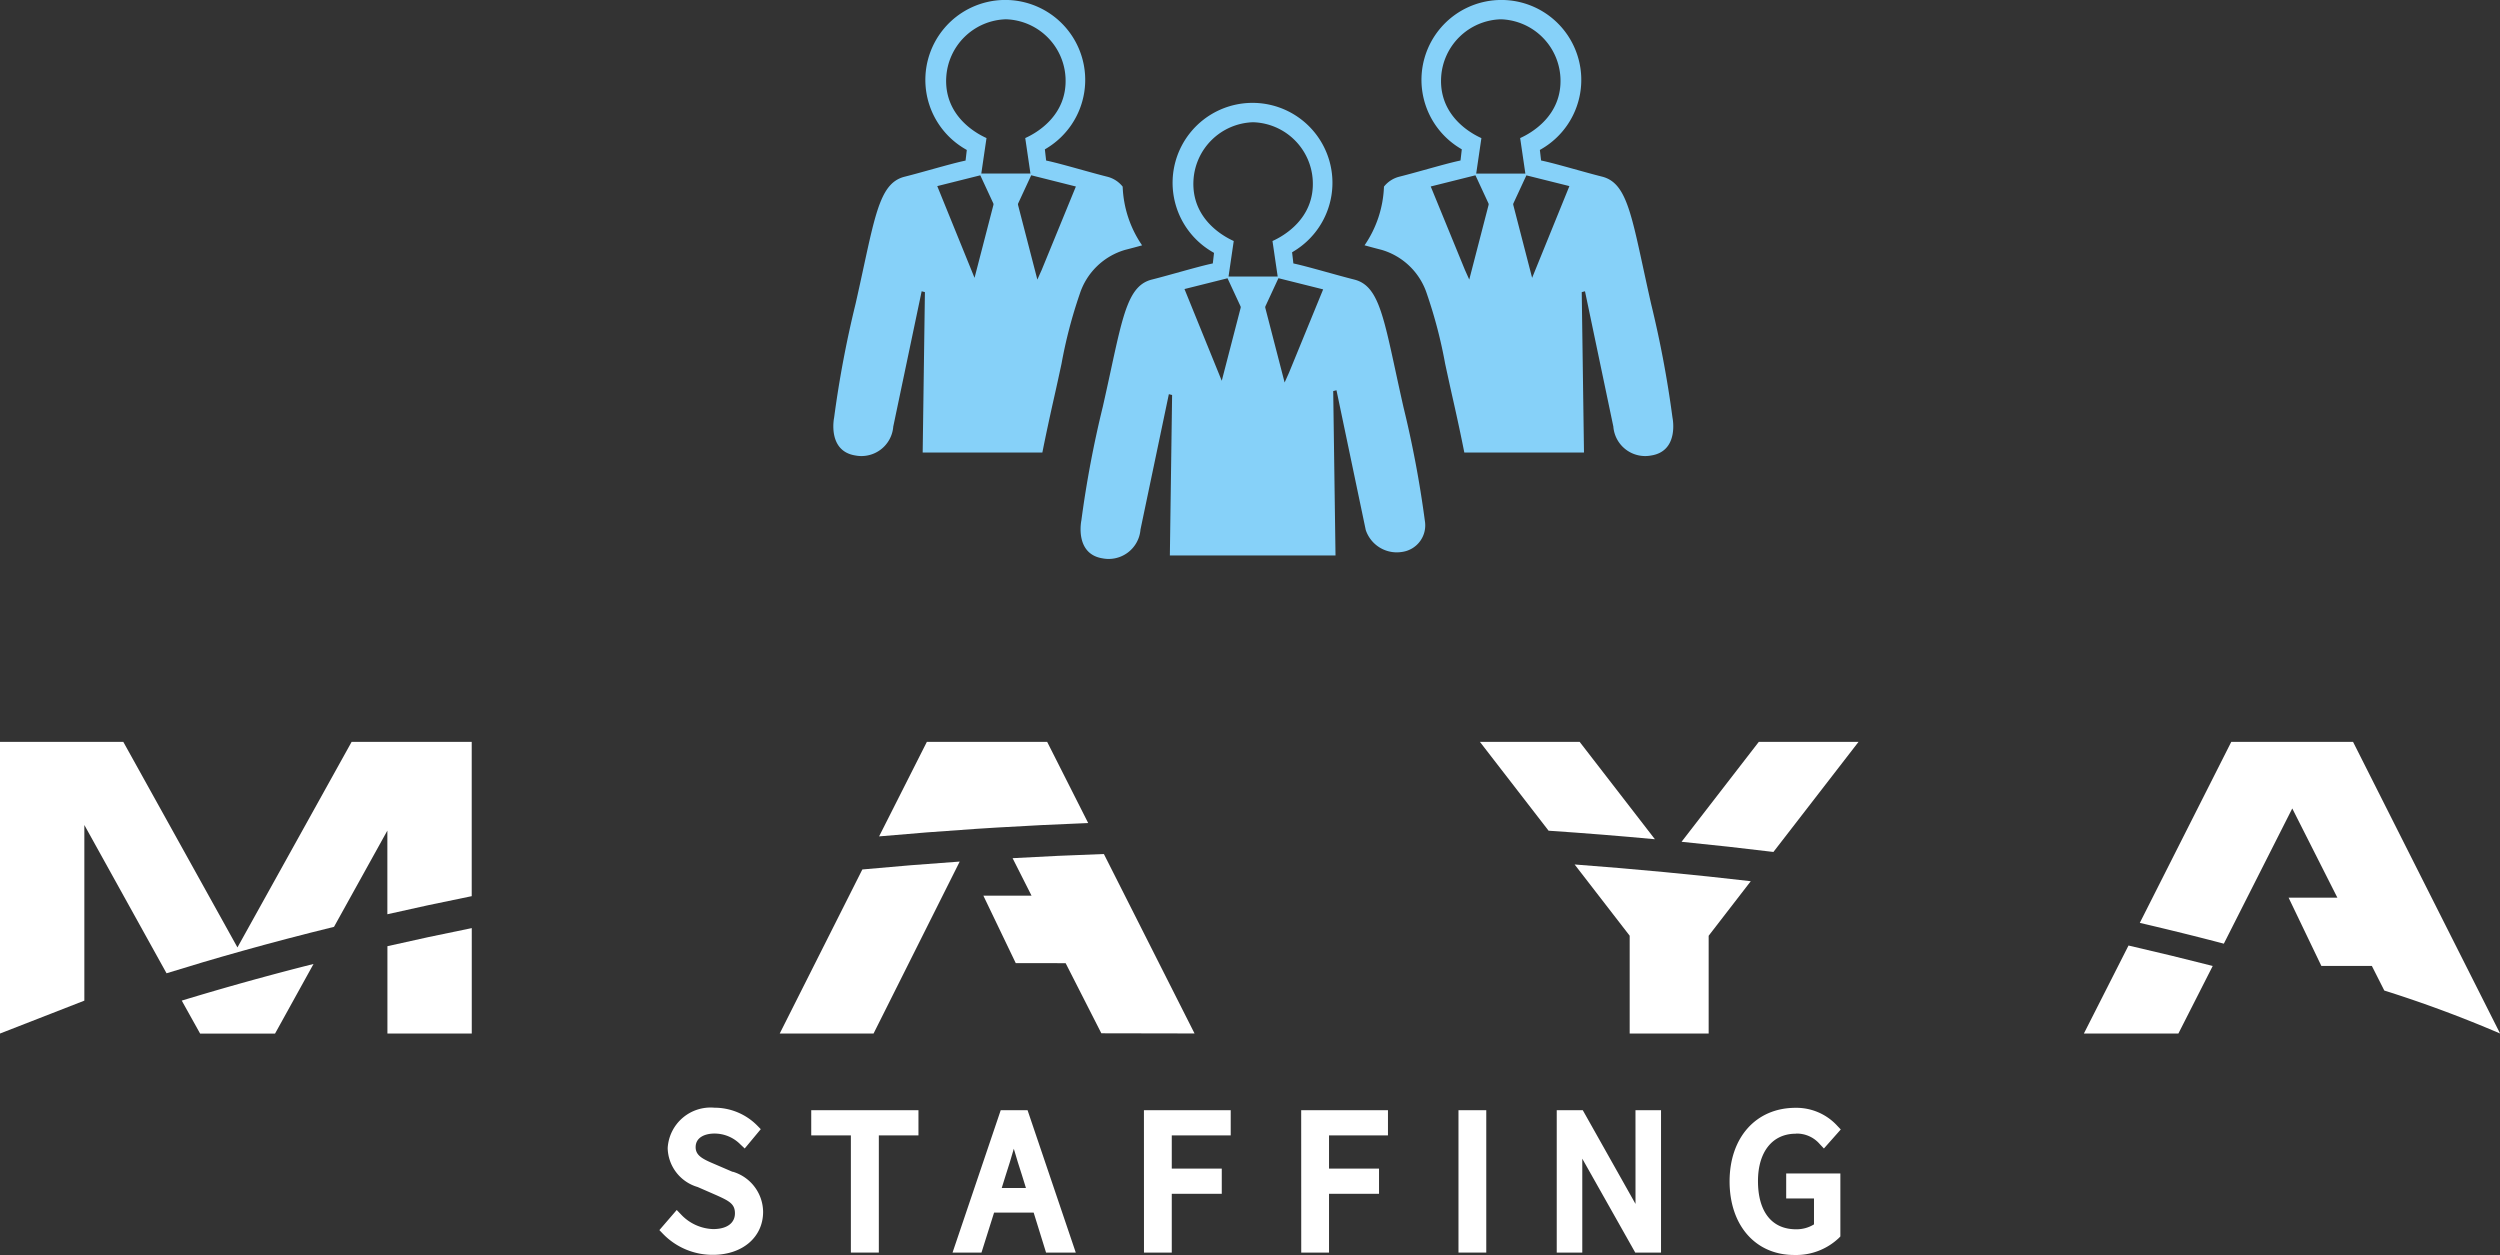 <svg xmlns="http://www.w3.org/2000/svg" width="246" height="123.49"><rect width="100%" height="100%" fill="#333333" stroke="none"/><defs><clipPath id="a"><path data-name="Path 32480" d="M0 0h246v50.49H0z" fill="#fff"/></clipPath><clipPath id="b"><path data-name="Rectangle 23218" fill="none" d="M0 0h82.654v55H0z"/></clipPath></defs><g data-name="Group 12669"><g transform="translate(0 73)" clip-path="url(#a)" fill="#fff"><path data-name="Path 32461" d="M72.088 42.309l-1.837-.791c-1.123-.475-1.8-.822-1.8-1.637 0-.987.956-1.339 1.85-1.339a3.575 3.575 0 012.553 1.068l.426.4 1.58-1.9-.348-.355a5.921 5.921 0 00-4.212-1.757 4.229 4.229 0 00-4.6 3.974 4.089 4.089 0 002.948 3.83l1.857.811c1.253.566 1.813.855 1.813 1.775 0 .974-.8 1.554-2.145 1.554a4.532 4.532 0 01-3.164-1.444l-.418-.436-1.708 1.98.348.361a6.781 6.781 0 004.92 2.072c2.908 0 4.939-1.739 4.939-4.23a4.164 4.164 0 00-2.99-3.949"/><path data-name="Path 32462" d="M79.826 38.723h3.9v11.53h2.751v-11.53h3.9v-2.479H79.826z"/><path data-name="Path 32463" d="M98.471 36.244l-4.74 14.009h2.848l1.24-3.935h3.893l1.22 3.935h2.924l-4.744-14.009zm.1 7.654l.388-1.246c.278-.847.545-1.712.8-2.614.278.957.54 1.8.805 2.606l.388 1.253z"/><path data-name="Path 32464" d="M112.568 50.253h2.734v-5.785h4.92V41.99h-4.92v-3.268h5.8v-2.478h-8.539z"/><path data-name="Path 32465" d="M128.042 50.253h2.734v-5.785h4.92V41.99h-4.92v-3.268h5.8v-2.478h-8.539z"/><path data-name="Path 32466" d="M143.515 36.244h2.734v14.009h-2.734z"/><path data-name="Path 32467" d="M176.706 38.546a2.978 2.978 0 012.354 1.028l.413.438 1.659-1.872-.348-.366a5.46 5.46 0 00-4.1-1.765c-3.884 0-6.493 2.909-6.493 7.24s2.555 7.24 6.355 7.24a6.119 6.119 0 004.388-1.66l.158-.161v-6.2h-5.331v2.46h2.736v2.551a3.273 3.273 0 01-1.773.482c-2.376 0-3.739-1.728-3.739-4.743 0-2.877 1.424-4.661 3.72-4.661"/><path data-name="Path 32468" d="M160.934 45.466l-5.187-9.22h-2.564v14.012h2.514v-9.245l5.213 9.244h2.535V36.246h-2.514z"/><path data-name="Path 32469" d="M19.691 28.704h7.374l3.787-6.85a279.02 279.02 0 00-12.968 3.606z"/><path data-name="Path 32470" d="M38.122 28.699h8.3V18.326q-4.343.873-8.3 1.779z"/><path data-name="Path 32471" d="M23.365 20.226L12.133 0H0v28.7l8.3-3.237V8.179l8.088 14.592c4.579-1.424 10.085-3 16.478-4.569l5.251-9.472v8.232q3.961-.906 8.3-1.779V0H34.6z"/><path data-name="Path 32472" d="M104.859 21.776l3.513 6.9 9.171.017-8.922-17.658q-4.578.159-8.983.41l1.866 3.691h-4.74l3.186 6.637z"/><path data-name="Path 32473" d="M76.725 28.699h9.233l8.477-16.921q-4.907.341-9.581.777z"/><path data-name="Path 32474" d="M107.081 7.994L103.041 0H91.203l-4.7 9.3q4.67-.418 9.566-.742l2.05-.129q4.4-.265 8.967-.442"/><path data-name="Path 32475" d="M168.132 28.699v-9.621l4.143-5.367q-8.286-.967-17.333-1.647l5.418 7.011v9.624z"/><path data-name="Path 32476" d="M165.465 9.832q4.631.461 9.04 1L182.879 0h-9.814z"/><path data-name="Path 32477" d="M162.843 9.581L155.438 0h-9.814l6.756 8.741q5.358.361 10.463.839"/><path data-name="Path 32478" d="M231.541 0h-11.984l-9 17.81q4.389 1.025 8.269 2.047l6.733-13.306 4.438 8.778h-4.8l3.226 6.72h4.969l1.224 2.42a120.486 120.486 0 0111.394 4.23z"/><path data-name="Path 32479" d="M205.053 28.701h9.3l3.379-6.65q-3.9-1-8.286-2.012z"/></g><g data-name="Group 9152"><g data-name="Group 9151" clip-path="url(#b)" fill="#86d1f9" transform="translate(82)"><path data-name="Path 32481" d="M58.207 51.242L58.2 51.2a105.308 105.308 0 00-2.106-11.169 419.52 419.52 0 01-.791-3.6c-1.244-5.744-1.811-8.364-4.043-8.922-1.63-.408-4.291-1.2-5.729-1.529l-.263-.059-.126-1.095.206-.127a7.865 7.865 0 10-8.1.06l.212.125-.119 1.035-.263.059c-1.436.323-4.093 1.12-5.729 1.529-2.232.558-2.8 3.179-4.043 8.922-.23 1.065-.492 2.271-.792 3.6a105.356 105.356 0 00-2.106 11.169l-.007.042s-.679 3.278 2.112 3.706a3.142 3.142 0 003.708-2.8v-.027l2.794-13.333.32.083-.221 15.788h16.3l-.226-16.174.321-.083 2.879 13.747a3.219 3.219 0 003.6 2.158 2.638 2.638 0 002.217-3.064M39.4 23.716c-1.044-.469-4.153-2.187-3.964-5.945a6.058 6.058 0 015.834-5.741h.072a6.058 6.058 0 015.834 5.741c.189 3.759-2.92 5.476-3.964 5.945l.512 3.492h-4.836zm.678 6.584l-1.857 7.17-3.668-9.028 4.236-1.061 1.274 2.747a.255.255 0 01.015.171m4.329 7.338l-1.9-7.339a.256.256 0 01.015-.171l1.276-2.753 4.4 1.1-3.367 8.218z"/><path data-name="Path 32482" d="M20.567 44.532c.287-1.439.648-3.149 1.1-5.165.3-1.316.557-2.515.786-3.573a46.756 46.756 0 011.8-6.886 6.647 6.647 0 014.457-4.32 71.183 71.183 0 001.672-.446 10.9 10.9 0 01-1.911-5.776 2.8 2.8 0 00-1.54-.983c-1.63-.408-4.291-1.205-5.729-1.529l-.263-.059-.124-1.096.206-.127a7.865 7.865 0 10-8.1.061l.212.125-.121 1.041-.263.059c-1.436.323-4.093 1.12-5.729 1.529-2.232.558-2.8 3.179-4.043 8.922-.23 1.065-.492 2.271-.792 3.6A105.332 105.332 0 00.08 41.074l-.007.042s-.679 3.278 2.112 3.706a3.142 3.142 0 003.708-2.8v-.028l2.798-13.333.32.083-.22 15.788zm3.3-26.18L20.5 26.567l-.424.945-1.9-7.339a.255.255 0 01.019-.174l1.276-2.753zM11.109 7.644a6.058 6.058 0 015.834-5.745h.072a6.057 6.057 0 015.833 5.741c.19 3.759-2.919 5.477-3.964 5.945l.512 3.492H14.56l.512-3.492c-1.044-.469-4.153-2.187-3.964-5.945m3.353 9.611l1.275 2.748a.255.255 0 01.015.171l-1.857 7.17-3.668-9.028z"/><path data-name="Path 32483" d="M73.864 44.532l-.221-15.788.32-.083 2.794 13.333v.028a3.142 3.142 0 003.708 2.8c2.791-.428 2.112-3.706 2.112-3.706l-.007-.042A105.381 105.381 0 0080.469 29.9c-.3-1.328-.561-2.534-.792-3.6-1.243-5.743-1.811-8.364-4.043-8.922-1.636-.409-4.293-1.205-5.729-1.529l-.263-.059-.119-1.035.212-.125a7.863 7.863 0 10-8.1-.061l.206.127-.126 1.095-.263.059c-1.438.324-4.1 1.121-5.729 1.529a2.8 2.8 0 00-1.54.983 10.9 10.9 0 01-1.911 5.776c.611.169 1.2.328 1.673.446a6.648 6.648 0 014.457 4.32 46.781 46.781 0 011.8 6.885c.229 1.058.488 2.257.786 3.573.455 2.016.817 3.726 1.1 5.165zm-10.68-27.283L64.46 20a.255.255 0 01.015.171l-1.9 7.339-.424-.945-3.367-8.215zm4.4-3.659l.512 3.492h-4.838l.512-3.492c-1.044-.469-4.153-2.187-3.964-5.945A6.058 6.058 0 0165.641 1.9h.072a6.058 6.058 0 015.834 5.741c.189 3.759-2.92 5.477-3.964 5.945m4.846 4.726l-3.668 9.028-1.853-7.167a.255.255 0 01.015-.171l1.274-2.747z"/></g></g></g></svg>